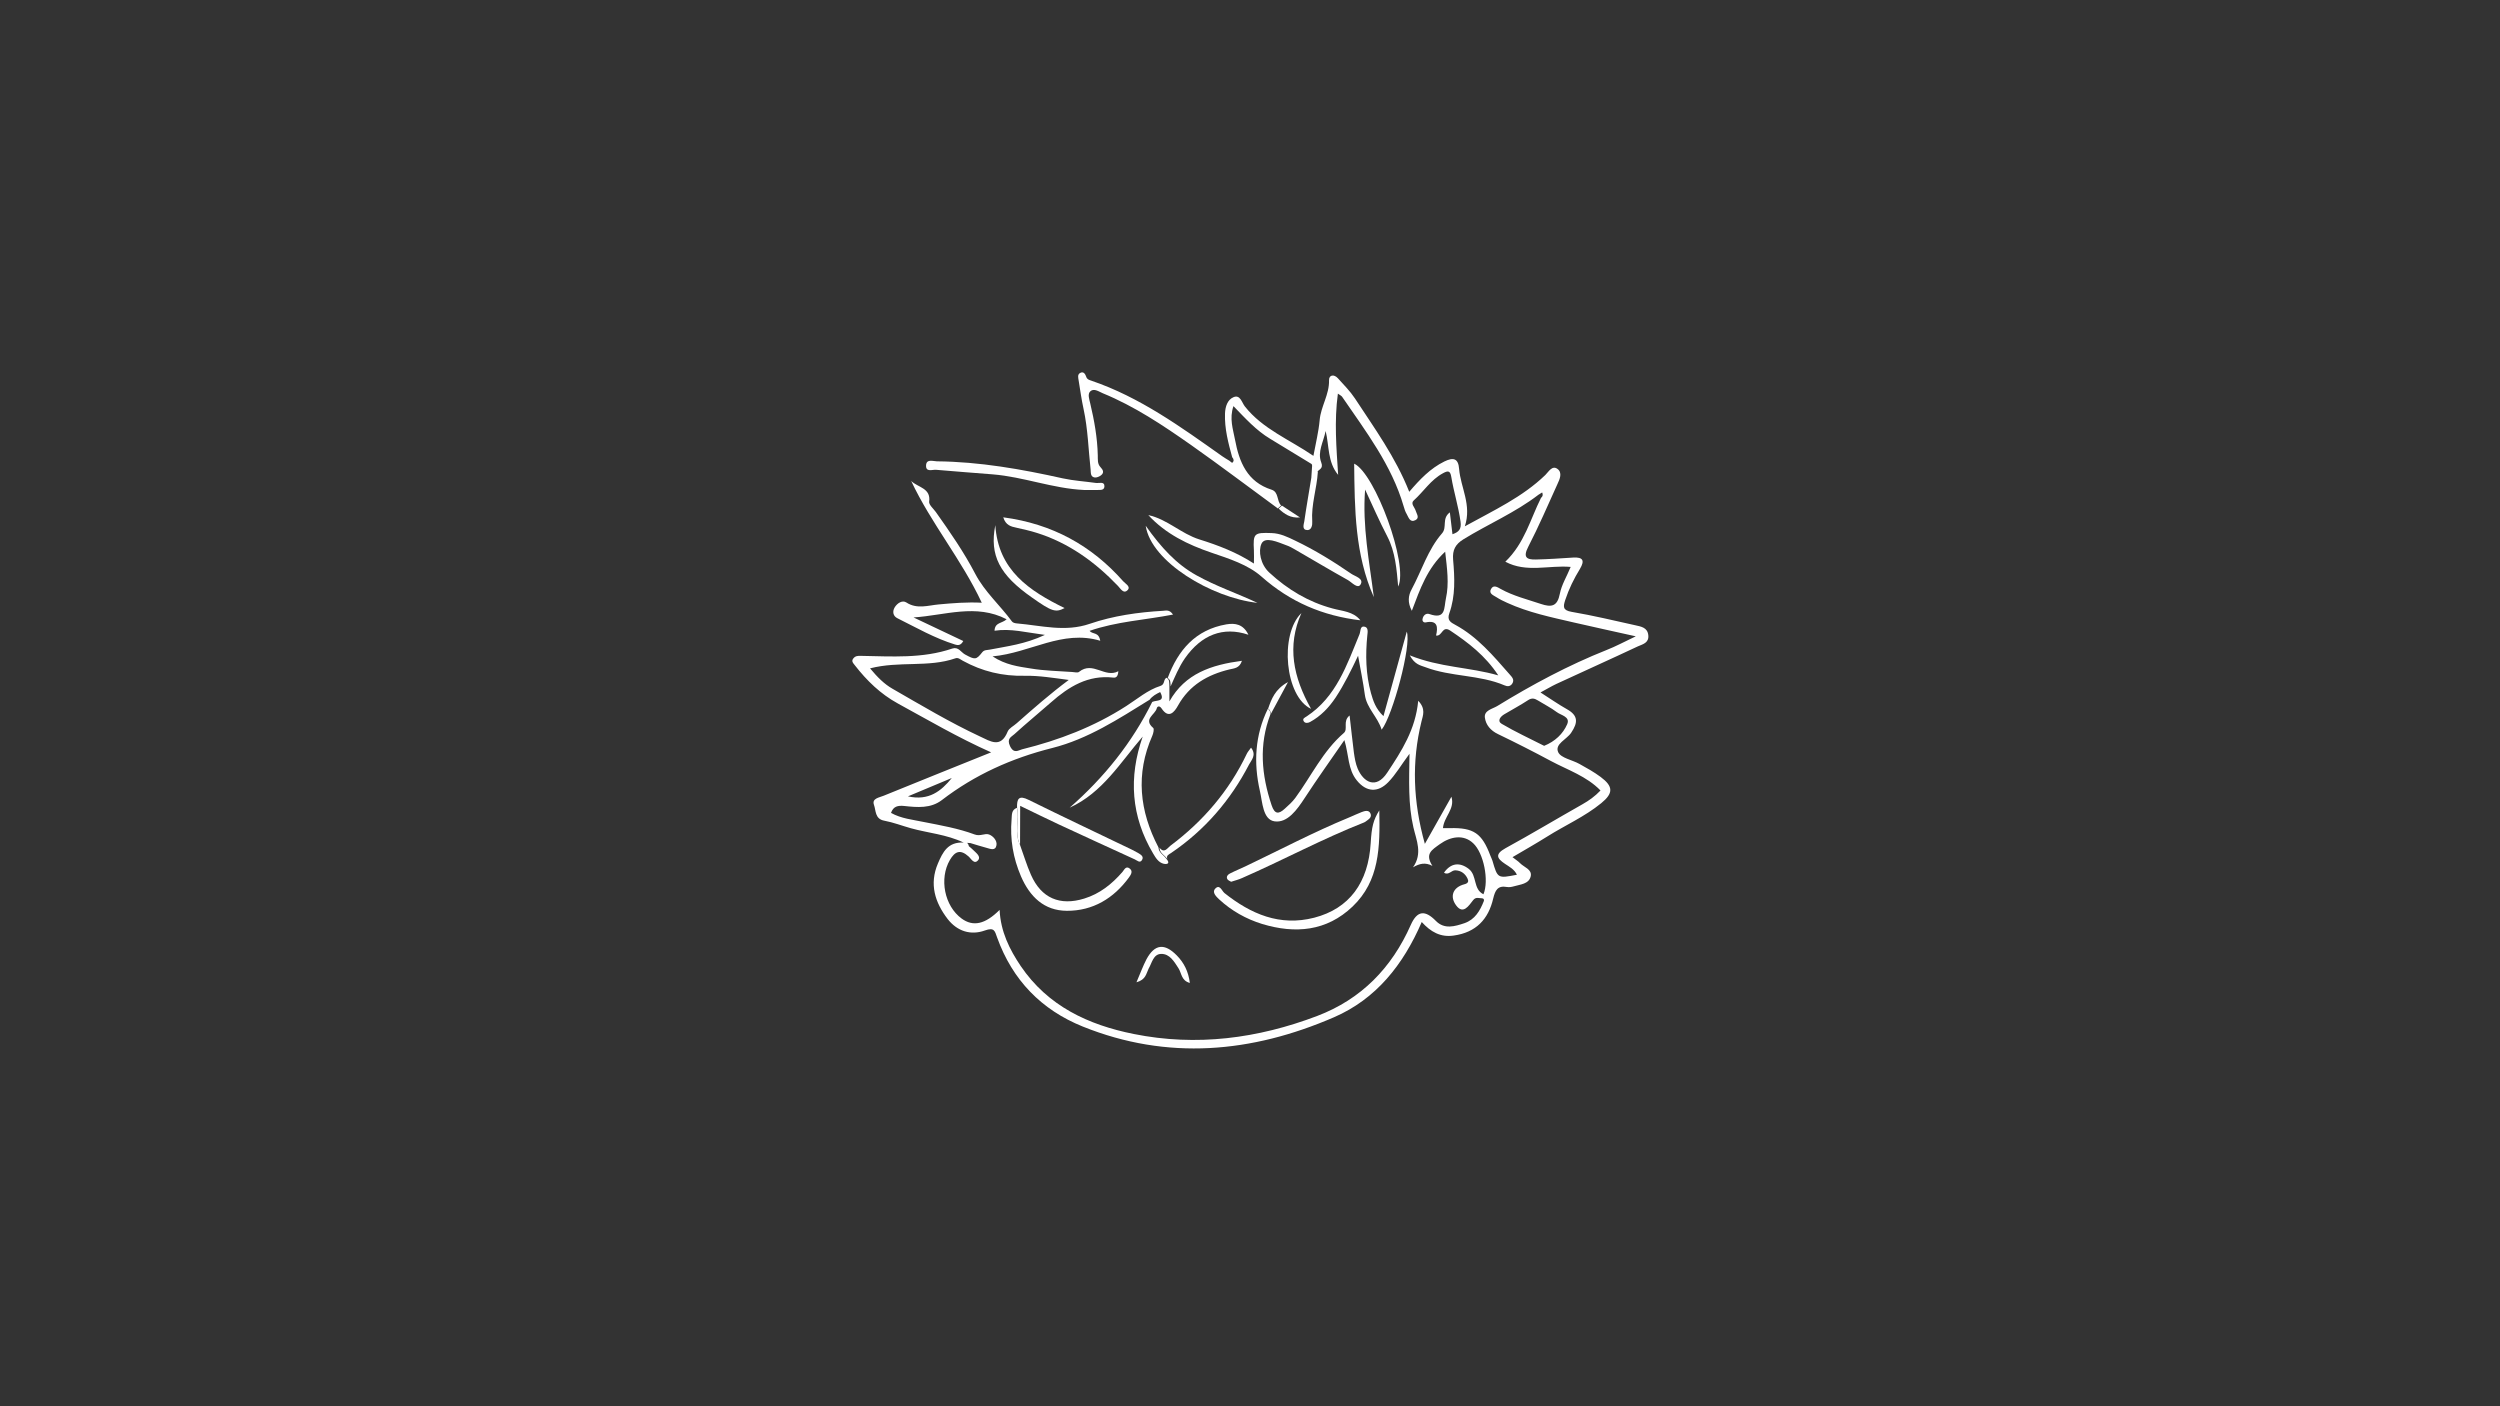 <?xml version="1.0" encoding="utf-8"?>
<!-- Generator: Adobe Illustrator 25.4.1, SVG Export Plug-In . SVG Version: 6.00 Build 0)  -->
<svg version="1.1" id="Layer_1" xmlns="http://www.w3.org/2000/svg" xmlns:xlink="http://www.w3.org/1999/xlink" x="0px" y="0px"
	 viewBox="0 0 1920 1080" style="enable-background:new 0 0 1920 1080;" xml:space="preserve">
<rect x="0" y="0" width="1920" height="1080" fill="#333333" stroke="none"/>
<style type="text/css">
	.st0{fill:#FFFFFF;}
</style>
<g>
	<path class="st0" d="M744.1,649.9c1.1,0.9,2.2,1.8,3.2,2.8c2.2,2.2,6.2,5,4,7.8c-3.1,3.9-5.5-1.1-7.5-2.8
		c-6.3-5.6-10.4-3.9-14.3,2.8c-8.3,14.3-4.2,35.3,9.1,45c8.7,6.3,17.9,4.5,29.1-6.7c0.8,16.7,7.6,30.3,16.2,43.1
		c20.9,30.8,51.9,45.2,86.8,52.2c48.2,9.7,95.2,3.5,140.8-13.8c34-12.9,57.4-37,72-70c4.9-11,10.9-11.6,19.3-3
		c6.5,6.6,14.4,4.2,21.9,1.7c8.1-2.8,12-9.6,14.9-17c0.4-1.1-0.2-2.1-1.4-2.1c-2.3,0-4.7-1.3-6.8,1.4c-3.4,4.3-7.7,11.4-13.1,4
		c-4.9-6.6-2.8-13.8,6.4-16.2c3.2-0.8,3.3-2.5,2.3-4.5c-1.8-3.7-4.9-6-9.2-6.2c-3.1-0.2-5.3,4.2-8.8,1.8c5.3-7.5,12.1-8.2,19-2.9
		c6.6,5.1,3.2,15.6,11.3,19.5c4.4-10.5,0.2-31.7-7.9-39.2c-7.3-6.9-17.2-5.3-25.6,0.7c-6.3,4.6-11.6,7.4-5.7,16.7
		c-5.5-2.9-9.9-1.8-14.9,1.1c7.5-10.7,2.6-20.7,0.3-30.7c-4.1-17.7-3.3-35.7-3-56.5c-6.5,8.7-10.6,16-16.4,21.9
		c-7.9,8.1-16.8,7.6-24.1-1.5c-6.9-8.5-6-19.3-9.5-30.9c-10.7,15.5-20.9,29.8-30.5,44.5c-5.8,8.9-13.2,19.3-23.1,17.9
		c-9.1-1.3-9.3-14.8-11.3-23.4c-4.9-21.5-3.8-42.8,6.1-63c1.7,0.9,1.9,2.6,2,4.2c-9,23.4-6.9,46.5,0.9,69.8
		c2.4,7.2,5.5,6.9,10.1,2.7c2.9-2.6,5.8-5.2,8.1-8.3c12.3-16.8,21.2-36,37.3-49.9c3.4-2.9-1.1-9.1,4.4-13.4
		c1.2,10.2,2.1,19.3,3.3,28.5c0.6,4.2,1.3,8.5,2.9,12.3c4.3,10.2,14,16.3,22.7,3.1c11-16.6,21.7-33,23.8-55.2
		c6,6.2,3.6,11.3,2.5,15.9c-7.6,30.9-6.5,61.5,2.6,94c7.4-13.1,13.9-24.7,20.4-36.2c2.9,9.4-5.7,15.2-6.5,24.1c2.1,0,3.8,0,5.4,0
		c18.2-0.4,24.5,3.9,31,21.1c0.5,1.3,1.2,2.6,1.6,3.9c4,13.7,4,13.7,18.8,10.8c-2-4.2-5.8-6.1-9.2-8.4c-6.3-4.2-7.7-7.4,0.3-11.9
		c19.9-10.9,39.4-22.6,59.2-33.8c5-2.8,9.6-6.1,13.9-10.6c-10.7-11-25.1-15.7-38-22.6c-13.4-7.2-27-14.1-40.7-20.7
		c-5.7-2.7-9.4-7.1-10.1-12.7c-0.7-5.5,5.7-6.6,9.4-8.8c26.9-16.5,54.7-31.4,84.1-43.1c6.9-2.7,13.4-6.2,22.4-10.5
		c-17.5-3.9-32.7-7.2-47.9-10.7c-17.2-4-34.6-7.6-50.8-15c-2.9-1.3-5.8-2.7-8.4-4.4c-2.2-1.4-6-2.7-4.1-6.2c1.9-3.6,5.1-1.4,7.4-0.1
		c9.7,5.4,20.4,8,30.8,11.5c8.3,2.8,12.8,2,14.7-7.9c1.3-6.7,5.2-13,8.3-20.5c-16.7-1.5-33.9,4.7-50.2-4
		c14.8-14.2,19.2-32.7,27.4-49c1.5-1.2,1.6-2.6,0.9-4.2c-1,0.6-1.9,1.2-2.9,1.8c-17.8,13.7-38.6,22.5-57.6,34.2
		c-6.1,3.8-8.5,8.1-7.9,15.6c1.2,13.8,1.9,27.8-2.9,41.2c-2,5.5,1.3,7.1,4.6,8.9c17,9.2,29.1,23.7,41.6,37.9c1.8,2.1,4.2,4.2,2,7.4
		c-1.5,2.1-3.7,2.1-5.7,1.2c-19.4-8.3-41.2-6.5-60.9-14c-3.7-1.4-8.1-1.9-12-9.1c23.3,9.4,45.7,9,68,15.4
		c-10-15.2-23-25.1-36.9-34.4c-6.3-4.2-6,4.6-10.9,3.8c1.6-6.6,1.2-12-7.9-10.1c-1.5,0.3-2.8-0.8-2.5-2.5c0.5-3,2.8-4.8,5.3-3.9
		c12.8,4.5,11.1-4.8,12.7-12.1c2.5-11.4,0.9-22.5-0.6-35.8c-13.8,12.8-19.2,28.5-25.6,45.4c-3.4-6.4-2.8-11.7-0.1-16.6
		c7.7-14.3,12.4-30.4,23.3-42.9c4.1-4.7-0.4-11.4,6-16.1c0.7,6.1,1.3,11.1,2,16.8c4.9-1.7,7-3.9,6.2-9.7
		c-1.6-11.6-5.2-22.8-7.1-34.3c-0.8-5-2.6-4.9-6.3-2.9c-9.4,5-14.9,14.1-22.6,21c-2.6,2.4,0.8,5.2,1.5,7.7c0.8,2.7,3.3,5.6-0.2,7.4
		c-4.2,2.1-5.2-2.2-6.7-4.8c-1.1-1.8-1.7-3.9-2.3-5.9c-9.2-31.6-29-57.4-47.2-84c-0.5-0.8-1.5-1.2-3.3-2.5
		c-2.9,21.4-1.1,41.8,0.2,62.4c-8.2-9.8-6.8-22.2-9.6-33.7c-1.6,8.2-6.5,16.1-3.4,24.1c1.9,5-1.8,5.2-3.2,7.5
		c-1.4-2.1-2.9-4.2-4.3-6.3c-10.6-6.4-21.1-12.9-31.7-19.3c-10.7-6.4-18.9-15.5-28.2-25.1c-3.3,9.5-0.3,17.8,1.2,25.8
		c3.2,17.1,9.3,32.4,28.1,38.4c5.6,1.8,3.8,8.6,7.3,12.1c-0.8,0.8-1.6,1.5-2.5,2.3c-22.3-16.3-44.3-33-66.9-48.9
		c-21.4-15-43.2-29.6-67.6-39.6c-3.1-1.3-6.8-4.1-9.6-1.4c-2.2,2.1-0.7,6.1,0,9.2c3.1,13.1,5.5,26.4,5.8,39.9
		c0.1,3.1-0.4,6.5,2.1,9.1c1.9,2,3.1,4.2,0.3,6.3c-1.3,1-3.3,1.8-4.8,1.6c-3.3-0.5-2.9-3.7-3.1-6c-1.7-15.5-2.1-31.2-5.4-46.5
		c-1.6-7.3-2.6-14.6-3.8-22c-0.3-2-1.1-4.6,1.2-5.8c2.6-1.4,3.9,0.9,4.6,2.9c0.7,2.1,2.1,2.4,3.8,3c37.4,12.7,68.9,35.6,100.7,58.1
		c1.7,1.2,3.6,2.3,5.4,3.4c0.8,0.6,2.1,1.8,2.3,1.6c1.6-1.4,1.1-2.9-0.1-4.3c-3-11-5.9-21.9-5.5-33.5c0.2-5.5,2-10.6,6.4-12.5
		c5.3-2.4,6.5,4.1,8.9,7.1c13.7,17.3,34,25.2,52.6,37.9c1.8-9.8,4-18.5,4.8-27.4c0.9-10.6,7.5-19.7,7.2-30.7c-0.1-4,3.7-4.9,6.8-1.5
		c4.5,5,9.4,9.9,13.1,15.5c14.9,22.8,31.1,44.9,41.7,71.7c8.1-9.5,16.2-18,27-23.3c6.8-3.3,10.7-2.5,11.3,5.8
		c1.2,14.3,9.8,27.6,4.4,44c22.3-12.3,44.2-22.4,61.8-39.4c2.4-2.3,5.2-7.7,9.3-4.7c4,2.9,1.8,7.9,0,11.7
		c-7.3,16.1-14.3,32.4-22.4,48.1c-4.2,8.1-1.3,10,5.9,9.8c9.6-0.2,19.1-0.9,28.7-1.5c7.5-0.4,8.9,2.3,5.1,8.7
		c-4.6,7.5-8.5,15.4-11.3,23.9c-1.6,5-2.1,7.9,4.9,9.1c16.4,2.8,32.7,6.7,48.9,10.3c4.3,1,9.4,1.6,10,7.7c0.6,5.9-4.4,6.9-8,8.5
		c-20.8,9.8-41.8,19.2-62.7,28.9c-3.8,1.8-7.4,4-12.1,6.5c7.4,4.7,13.6,9.1,20.2,12.8c8.8,4.9,8.7,10.2,3.4,18.1
		c-3.4,5.2-12.9,8.7-10,15c2.1,4.5,10.8,5.9,16.3,9c5.6,3.1,11.2,6.2,16.3,10c9.8,7.3,9.8,12.5,0.5,20.1
		c-12.7,10.4-27.8,17-41.6,25.7c-8.3,5.2-16.9,10.1-26.6,15.8c2.5,2,4.4,3.1,5.8,4.6c3.1,3.2,9.4,4.8,8.2,10.1c-1.4,6-8,6.2-13,7.7
		c-1.7,0.5-3.6,0.8-5.3,0.5c-7.2-1.3-9,2.7-10.5,8.8c-3.7,16-13.2,26.1-30.3,28.5c-10.2,1.5-17.7-2.8-24.6-10.4
		c-14.2,32.9-35.1,59.2-67.5,73.2c-63.1,27.3-127.7,33.3-192.8,7.1c-31.8-12.8-54.1-35.8-65.8-68.4c-1.8-5-2.1-8-9.4-5.4
		c-10.8,3.9-21.2,0.7-28.6-8.8c-9.8-12.8-14.2-26.8-7.5-42.6c3.7-8.7,7.7-16.8,19.8-16.1c-13.2-6.3-27.2-7.3-40.5-11
		c-6.8-1.9-13.5-4.5-20.4-5.8c-7.4-1.3-6.4-7.9-8-12.2c-1.8-5,4.3-5.6,7.5-7c26.7-10.9,53.5-21.6,82.5-33.3
		c-25.8-11.5-48.5-24.9-71.6-37.5c-13.5-7.4-23.9-17.6-33.1-29.4c-1.4-1.8-2.9-3.2-1-5.4c1.5-1.8,3.5-1.9,5.8-1.8
		c23.5,0.4,47.1,2.2,70-5.6c4.8-1.6,6.7,2.8,9.8,4.5c7.7,4.2,8.6,4.3,13.3-1.7c1.5-1.9,3.8-1.6,5.8-2c13.3-2.6,26.9-4.1,42.3-11.3
		c-14.8-1.9-26.3-5.1-38.7-3.2c0.3-6.6,5.8-5.5,9.3-8.8c-23.5-12.2-47.3-3-71.5-1.4c12.7,6,25.5,12.1,38.2,18.1
		c-2.1,3.9-4.5,3.2-6.3,2.7c-15.6-4.8-29.8-13-44.3-20.2c-3.3-1.6-4-5.1-2.1-8.3c2-3.3,5.9-5.8,9-3.8c8.2,5.4,16.8,2.2,24.9,1.5
		c10.9-1,21.8-1.9,33-1.3c-15.4-33-38.9-60.9-54.2-93.5c5.1,5,15.3,5.4,13.8,15.9c-0.3,2.3,3.2,5.3,5.1,7.9
		c10.9,15.4,21.6,30.8,30.3,47.5c7.2,13.8,19.1,24.2,28.2,36.6c0.7,1,2.5,1.4,3.9,1.5c18.6,1.6,36.9,6.8,55.8,0.3
		c18.1-6.2,37.2-8.9,56.3-10c2.2-0.1,4.9-1.2,7.7,2.9c-21.7,4.2-43.4,5.3-64.1,12.5c2.3,2.9,7,0.6,8.2,7.6
		c-29.3-8.7-53.6,9.3-82.7,12c10,6.6,19.8,7.8,29.3,9.3c10.5,1.8,21.2,1.9,31.9,2.7c1.8,0.1,4.2,0.8,5.2-0.1
		c10.7-8.6,19.9,5.1,30.2-0.5c-0.3,4.7-2.2,5.1-3.9,4.9c-19.3-2.2-34.1,6.9-47.8,19c-9.3,8.2-19,16.1-28.2,24.5
		c-2.3,2.1-6,3.3-3.3,9.1c3,6.3,6.6,3.1,9.2,2.5c28.3-7,55.3-17.3,80-33.2c8.6-5.5,16.5-12.4,26.3-15.5c3.7-1.2,2.1-5,4.7-6.3
		c2.6,1.5,2,4.1,2.2,6.5c0,3.9,0,7.8,0,11.7c12.1-21.5,32.3-28.1,55.7-31.2c-1.8,5.8-6.1,5.8-9.5,6.6c-16.9,4.1-30.8,12-39.6,27.8
		c-2.7,4.9-7.1,10.5-12.6,2.2c-1.7-2.5-3.4-1.5-3.7-0.1c-1.2,4.9-10.7,8.3-2.7,15.1c0.8,0.7,0.1,4.1-0.7,5.9
		c-13,29.4-9.9,57.9,4.7,85.8c0.2,4.2,4.1,5.8,6,8.7c2.8,3,1.6,4.6-1.9,3.9c-4-0.9-6.2-4.5-8.2-7.9c-16.9-28.5-19-58.4-8-89.8
		c-17.2,19.9-30.8,43.1-56.1,54.6c26.4-23.1,47.9-49.8,63.4-81.2c3.2-1.6,10.4,0.2,6.1-7.6c-3.1,1.5-6,3.1-8.1,5.9
		c-23.8,14.7-47.4,30.2-74.9,37.1c-31,7.8-59.3,20.5-84.7,40c-8.5,6.5-18.8,5.6-28.8,4.5c-4.9-0.5-8.4,0.2-10.2,5.3
		c7.8,4.4,16.7,5.2,25.2,7c13.2,2.6,26.5,4.9,39.1,9.6c4.3,1.6,7.8-1.2,11,0c3,1.1,6.3,4.6,5.7,8.2c-0.8,4.7-4.8,2.8-7.8,2
		c-4.1-1.1-8.2-2.4-12.2-3.6c-0.9-0.1-1.7-0.1-2.6-0.2C743.8,648.3,743.9,649.1,744.1,649.9z M668.2,513.3
		c5.7,6.8,10.8,12,17.3,15.7c22.1,12.7,44,25.8,67.1,36.6c8.2,3.8,16,9.3,21.3-3.8c1.1-2.6,4.6-4.2,7-6.4
		c12.9-11.4,25.8-22.7,39.9-33.2c-11.5-1.5-22.8-3.4-33.8-3.2c-17.2,0.4-32.7-3.4-47.5-11.5c-1.9-1-3.5-2.7-5.8-1.9
		C713,512.8,690.7,507.5,668.2,513.3z M1185.9,572.8c8.4-3.4,14.5-9.2,17.7-16.6c2.5-5.8-4.7-6.8-8-9.3c-4.5-3.4-9.6-5.9-14.4-8.9
		c-2.6-1.6-4.7-2.2-7.6-0.3c-5.9,3.9-12.2,7.2-18.2,10.8c-3.1,1.8-5.8,5.2-2.1,7.4C1163.8,562.1,1175.1,567.3,1185.9,572.8z
		 M731,597.5c-10.7,4.5-21.4,8.9-33.7,14.1C713.3,615.2,722.8,607.6,731,597.5z"/>
	<path class="st0" d="M1044.8,476.4c-28.8-3.4-53.9-14-76-33.6c-10.3-9.1-24.8-13.7-38.3-18.3c-18.2-6.2-35.2-14.4-48.6-28.9
		c14.5,3.1,25.2,14.3,39.3,18.7c14.4,4.5,28.6,9.9,41.8,18.5c0-3.8,0.2-7,0-10.1c-0.7-13.1,0.1-13.8,13.6-13.3
		c6.6,0.2,12.3,3,18.1,5.8c15.1,7.2,29.3,16,43,25.4c3,2.1,10,3.7,7.2,8.3c-2.2,3.6-6.6-1.6-9.7-3.4c-13.6-7.6-27-15.6-40.5-23.4
		c-2.1-1.2-4.3-2.5-6.7-3.3c-6.5-2.4-16.5-7.1-19.2-1.2c-2.5,5.5-0.9,15.8,6.1,22.2c14.1,13,29.9,22.5,48.5,27.5
		C1030.9,469.4,1039.3,469.5,1044.8,476.4z"/>
	<path class="st0" d="M1059.3,622.4c0.6,28.3,0.2,54-20.5,73.8c-20,19.1-44.1,21.1-69.5,13.4c-12.3-3.8-23.5-10.1-33-18.9
		c-2.2-2.1-5.6-5.3-3.1-8.1c3.5-3.9,5.2,1.6,7.1,3.2c20.4,16.2,42.6,25.8,69,19c27-7,41.6-26.9,43.4-57.4
		C1053.4,635.2,1054.7,629.7,1059.3,622.4z"/>
	<path class="st0" d="M1062.5,550c6.1-22.2,11.8-42.7,17.9-64.9c3.8,10.4-10.9,64.7-19.3,75.3c-3-9.8-11.5-16.5-12.9-26.8
		c-1.3-9.7-3.3-19.2-5.2-30c-5.4,11.4-10.6,22-17.1,31.9c-5.2,7.8-11.5,14.5-19.8,19c-1.5,0.8-3.7,1.2-4.8-0.5
		c-1.3-2.1,0.7-2.8,2.2-3.8c22.8-15,30.9-39.6,40.6-63.1c0.9-2.2,0.4-6.1,3.3-5.9c3.7,0.3,3,4.1,2.7,6.8
		c-1.5,14.9-1.2,29.8,2.8,44.3C1054.6,538.2,1056.4,544.2,1062.5,550z"/>
	<path class="st0" d="M1048.4,376c-2.2,28.3,3.3,55.3,6.7,82.6c-14.6-32.9-14.7-67.7-15.1-102.5c16,7.4,41.9,77.6,33.8,94.4
		c-1.2-13.2-2.1-26.5-8.4-38.6C1059.3,400.2,1054,388,1048.4,376z"/>
	<path class="st0" d="M783.4,649c2.8,7.6,5.1,15.5,8.4,22.9c7.9,17.9,22.2,24,40.9,18.2c12-3.7,21.2-11.1,29.3-20.4
		c1.5-1.8,2.7-5,5.7-2.6c2.6,2.1,0.8,4.7-0.6,6.7c-11.8,16.2-27.8,25.8-47.8,25.7c-17.4-0.1-28.4-10.8-35.2-26.5
		c-6-14-8.5-28.5-7.2-43.7c0.3-3.4-0.3-7.4,4.2-8.9C783,629.7,778.9,639.7,783.4,649z"/>
	<path class="st0" d="M832.5,376.3c-23.9-1.1-46.5-10.1-70.2-12c-14.5-1.2-29-2.2-43.5-3.5c-2.8-0.2-7.6,1.9-7.6-3
		c0-5.6,5.2-3.6,8.3-3.5c32.8,0.3,64.9,6,96.8,13.1c8.3,1.8,16.8,2.3,25.3,3.5c2.5,0.4,6.8-1.5,6.6,2.8c-0.2,3.5-4.5,2.4-7.1,2.6
		C838.2,376.4,835.4,376.3,832.5,376.3z"/>
	<path class="st0" d="M945.5,677.2c-1-0.6-2.5-1.1-3-2.2c-0.9-2,0.7-3.5,2.2-4.2c4.1-2.1,8.4-3.8,12.5-5.8
		c26.2-12.5,51.8-26,78.7-37.1c3.3-1.4,6.5-2.9,9.8-4.2c2.3-0.9,5.4-1.8,6.7,0.8c1.7,3.3-1.6,4.9-3.8,6.6c-0.3,0.2-0.6,0.4-0.9,0.5
		c-32,12.6-62.2,28.9-93.7,42.7C951.4,675.5,948.6,676.2,945.5,677.2z"/>
	<path class="st0" d="M783.4,649c-4.5-9.2-0.5-19.2-2.3-28.7c-0.2-6.8,1.3-9.8,8.9-6c26.3,13,52.8,25.5,79.2,38.2
		c1.6,0.8,3.1,1.6,4.7,2.5c2.1,1.3,4.9,2.7,3.1,5.6c-1.6,2.5-3.7,0.2-5.5-0.6c-19.6-9-39.2-17.9-58.7-27
		c-9.3-4.3-18.4-8.9-29.3-14.1C783.4,629.7,783.4,639.3,783.4,649z"/>
	<path class="st0" d="M770.5,397.3c37.6,5,67.8,21.6,92.1,49.1c1.7,1.9,5.9,4,3.5,6.7c-3.2,3.5-5.7-1.3-7.5-3.1
		c-17.7-18.5-37.9-33.1-62.5-40.8c-5-1.6-10.2-2.7-15.4-3.9C776.5,404.4,772.4,403.5,770.5,397.3z"/>
	<path class="st0" d="M896.5,659.7c-2-2.9-5.9-4.5-6-8.7c3.7,4.8,6,0.3,8.4-1.5c25.1-18.8,45-42,58.6-70.5c0.7-1.5,1.8-2.7,3.3-4.8
		c4.4,5.7,0.3,9.5-1.5,12.9c-14.3,27.6-34.1,50.5-59.9,68C897.4,656.4,895.6,657,896.5,659.7z"/>
	<path class="st0" d="M965.7,463c-35.2-3.9-81.7-31.6-85.8-59.2c11.8,16.6,23.4,29.4,38.9,38C933.8,450.2,950.2,455.7,965.7,463z"/>
	<path class="st0" d="M764.4,403.3c2.2,34.7,26.2,50.5,53.2,63.7c-6.9,3.6-9.8,2.7-25.2-8.2C767.8,441.6,759.8,426.6,764.4,403.3z"
		/>
	<path class="st0" d="M899,527.2c-0.2-2.3,0.4-4.9-2.2-6.5c8-21.5,21.4-37.1,45.1-41.2c6.7-1.1,12.9-0.2,16.9,8
		c-19.5-6.6-36.2,0.1-48.8,18.1C905.3,512.4,902.3,519.9,899,527.2z"/>
	<path class="st0" d="M999.5,470.8c-11.3,25.4-6.3,49.3,7.4,73.6C986.9,535.1,982.5,487.3,999.5,470.8z"/>
	<path class="st0" d="M872.8,754.4c3-7,5-12.5,7.7-17.7c6.3-11.7,13.9-12.5,23.3-2.9c5.5,5.6,8.9,12.3,10,21.1
		c-6.7-1.8-6.3-7.7-8.8-11.4c-3.3-5.1-6.7-11-13.2-10.9c-6.1,0.1-7.1,7-9.7,11.4C880.3,747.6,880.1,752.4,872.8,754.4z"/>
	<path class="st0" d="M1007.8,356.3c1.4,2.1,2.9,4.2,4.3,6.3c-0.8,12.7-5.2,25-4.3,37.9c0.2,2.7-0.5,6.7-3.8,6.6
		c-4.3-0.1-2.7-4.4-2.3-6.7c1.6-11.2,3.6-22.3,5.4-33.5C1007.4,363.4,1007.5,359.8,1007.8,356.3z"/>
	<path class="st0" d="M975.9,548.5c-0.1-1.7-0.3-3.3-2-4.2c2.6-7.5,5.3-15,15.3-20.5C984,533.5,979.9,541,975.9,548.5z"/>
	<path class="st0" d="M982,390.6c0.8-0.8,1.6-1.5,2.5-2.3c4.6,3,9.3,6.1,13.9,9.1C991.1,398.1,986.3,394.7,982,390.6z"/>
</g>
</svg>
